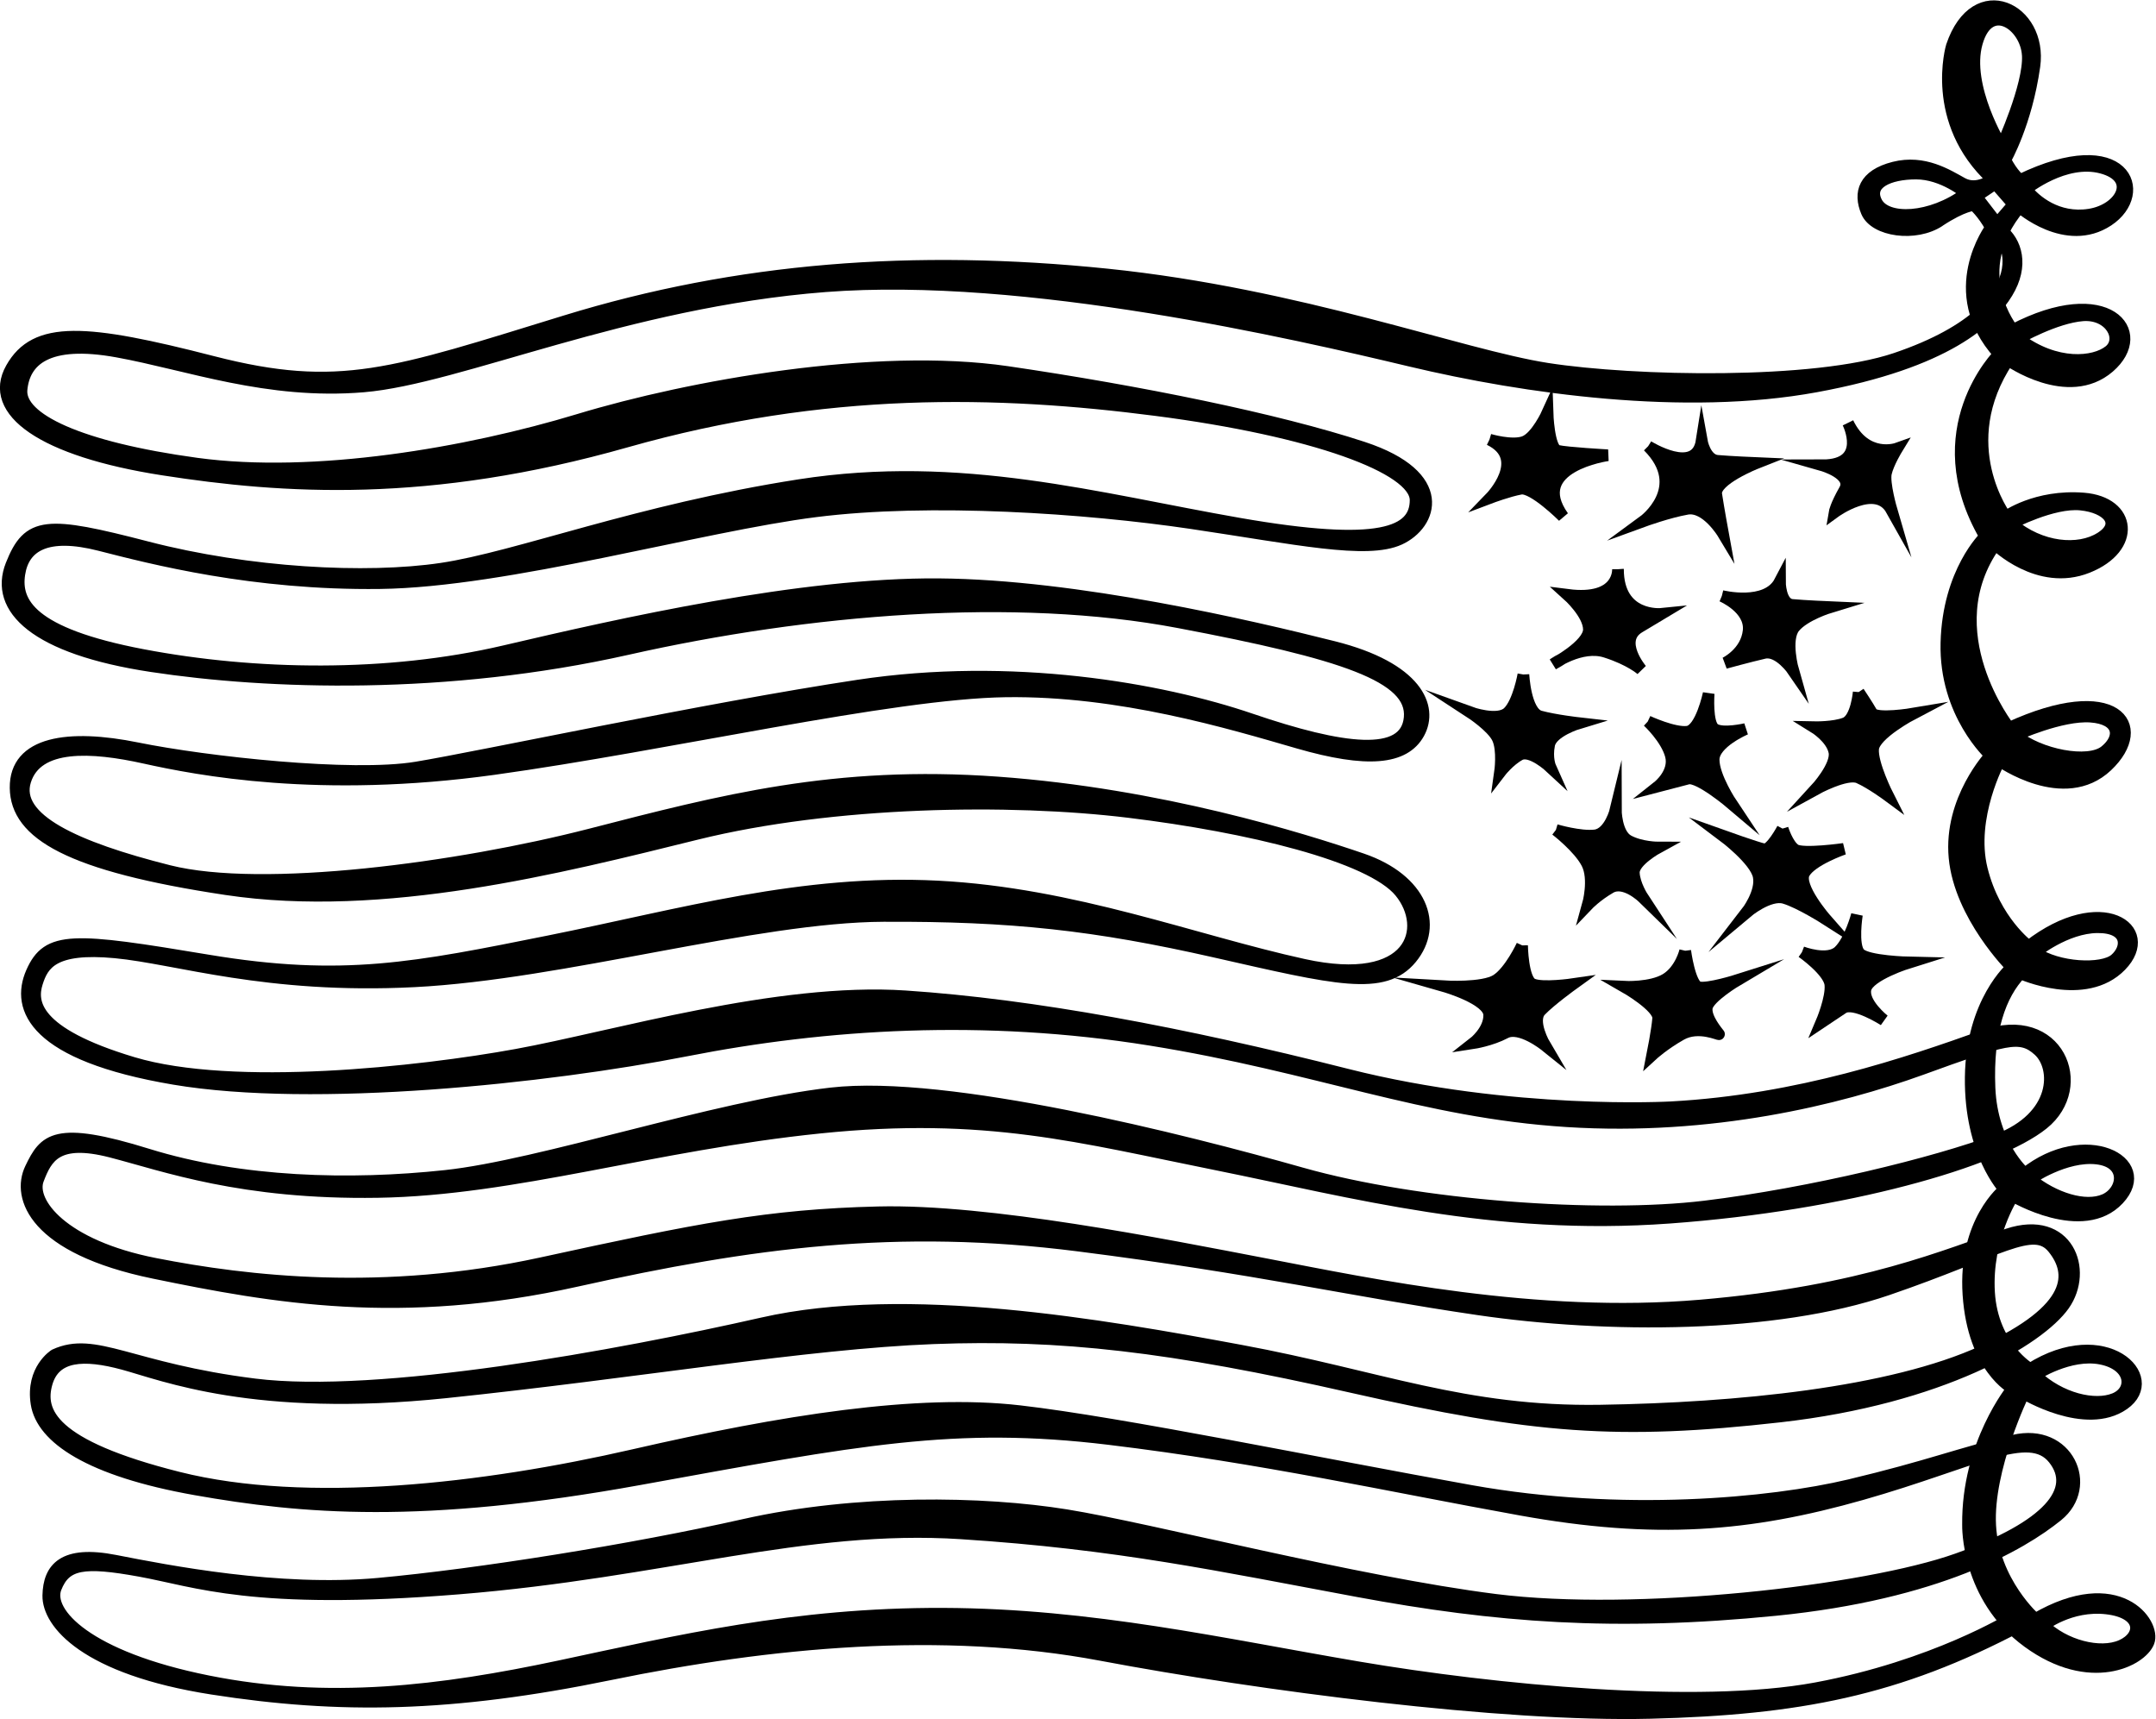 <?xml version="1.0" encoding="UTF-8" standalone="no"?>
<svg
   xmlns:dc="http://purl.org/dc/elements/1.1/"
   xmlns:cc="http://creativecommons.org/ns#"
   xmlns:rdf="http://www.w3.org/1999/02/22-rdf-syntax-ns#"
   xmlns:svg="http://www.w3.org/2000/svg"
   xmlns="http://www.w3.org/2000/svg"
   xmlns:sodipodi="http://sodipodi.sourceforge.net/DTD/sodipodi-0.dtd"
   xmlns:inkscape="http://www.inkscape.org/namespaces/inkscape"
   version="1.1"
   id="svg2"
   xml:space="preserve"
   width="98.439"
   height="78.477"
   viewBox="0 0 98.439 78.477"
   sodipodi:docname="vectorian191.pdf"><defs
     id="defs6" /><sodipodi:namedview
     pagecolor="#ffffff"
     bordercolor="#666666"
     borderopacity="1"
     objecttolerance="10"
     gridtolerance="10"
     guidetolerance="10"
     inkscape:pageopacity="0"
     inkscape:pageshadow="2"
     inkscape:window-width="640"
     inkscape:window-height="480"
     id="namedview4" /><g
     id="g10"
     inkscape:groupmode="layer"
     inkscape:label="vectorian191"
     transform="matrix(1.333,0,0,-1.333,-0.584,78.367)"><g
       id="g12"
       transform="translate(72,-12.372)"><g
         id="g14"
         transform="translate(-71.364,12.489)"><g
           id="g16"><g
             id="g18"><path
               d="M 69.783,3.028 C 70.494,2.318 71.733,1.992 72.465,2.318 73.196,2.643 73.206,3.445 71.957,3.587 70.707,3.73 69.783,2.998 69.783,2.998 m 2.448,7.771 c 0.67,0.274 0.61,1.157 -0.467,1.371 -1.076,0.213 -2.255,-0.558 -2.255,-0.558 0.863,-0.824 2.051,-1.088 2.722,-0.813 m -0.346,6.815 c 0.66,0.285 0.823,1.29 -0.264,1.412 -1.087,0.122 -2.276,-0.701 -2.276,-0.701 0.813,-0.661 1.879,-0.995 2.54,-0.711 m 0.365,8.236 c 0.448,0.387 0.478,1.107 -0.609,1.098 -1.087,-0.01 -2.132,-0.863 -2.132,-0.863 0.761,-0.538 2.296,-0.62 2.742,-0.234 m -0.345,7.131 c 0.579,0.468 0.508,1.108 -0.498,1.178 -1.005,0.071 -2.57,-0.639 -2.57,-0.639 0.813,-0.671 2.489,-1.005 3.068,-0.539 M 71.754,40.255 c 0.752,0.477 0.254,1.047 -0.691,1.139 -0.945,0.092 -2.367,-0.651 -2.367,-0.651 0.995,-0.853 2.306,-0.965 3.057,-0.488 m 0.294,6.399 c 0.508,0.407 0.041,1.29 -0.904,1.22 -0.945,-0.072 -2.205,-0.792 -2.205,-0.792 1.29,-0.976 2.601,-0.833 3.108,-0.428 m -3.901,5.729 -0.649,-0.437 0.711,-0.923 0.559,0.649 z m 3.223,-1.06 c 1.097,0.169 1.688,1.266 0.421,1.604 -1.266,0.337 -2.588,-0.733 -2.588,-0.733 0.309,-0.393 1.069,-1.041 2.167,-0.871 m -4.22,0.731 c 0,0 -0.788,0.675 -1.717,0.675 -0.928,0 -1.688,-0.337 -1.35,-0.984 0.338,-0.647 1.857,-0.592 3.067,0.309 m 2.11,4.727 c -0.056,1.041 -1.322,1.913 -1.744,0.422 -0.422,-1.492 0.845,-3.544 0.845,-3.544 0,0 0.956,2.081 0.9,3.122 m -3.029,-5.677 c -0.818,-0.54 -2.208,-0.344 -2.487,0.31 -0.278,0.655 -0.098,1.26 0.933,1.522 1.031,0.261 1.833,-0.262 2.34,-0.54 0.506,-0.279 1.03,0.131 1.03,0.131 -2.16,1.995 -1.391,4.564 -1.391,4.564 0.818,2.421 3.109,1.277 2.83,-0.687 -0.278,-1.963 -0.997,-3.208 -0.997,-3.208 0.245,-0.49 0.507,-0.686 0.507,-0.686 3.584,1.735 4.451,-0.441 3.011,-1.391 -1.44,-0.948 -3.027,0.46 -3.027,0.46 -1.865,-2.227 -0.229,-4.205 -0.229,-4.205 3.223,1.685 4.696,-0.066 3.289,-1.277 -1.407,-1.21 -3.453,0.245 -3.453,0.245 -1.931,-2.895 -0.081,-5.364 -0.081,-5.364 0,0 1.031,0.751 2.667,0.622 1.636,-0.131 1.816,-1.686 0.131,-2.356 -1.685,-0.672 -3.158,0.784 -3.158,0.784 -2.128,-2.977 0.474,-6.281 0.474,-6.281 3.632,1.669 4.827,0.081 3.354,-1.309 -1.473,-1.391 -3.682,0.18 -3.682,0.18 0,0 -1.047,-1.93 -0.606,-3.714 0.443,-1.783 1.604,-2.634 1.604,-2.634 2.488,1.931 4.385,0.59 3.158,-0.67 -1.227,-1.26 -3.436,-0.262 -3.436,-0.262 -0.687,-0.721 -1.145,-1.964 -1.063,-3.927 0.083,-1.963 1.211,-2.928 1.211,-2.928 2.045,1.636 4.434,0.426 3.207,-0.883 -1.227,-1.309 -3.616,0.114 -3.616,0.114 0,0 -0.932,-1.439 -0.818,-3.304 0.114,-1.866 1.408,-2.618 1.408,-2.618 2.568,1.62 4.515,-0.294 3.206,-1.21 -1.309,-0.917 -3.425,0.372 -3.425,0.372 0,0 -1.258,-2.587 -1.149,-4.528 0.107,-1.94 1.544,-3.199 1.544,-3.199 2.84,1.654 4.134,-0.144 3.882,-0.79 -0.252,-0.646 -2.014,-1.546 -4.133,0 -2.121,1.545 -2.054,4.013 -2.054,4.013 -0.031,2.775 1.527,4.672 1.527,4.672 0,0 -1.341,0.694 -1.512,3.209 -0.169,2.514 1.234,3.609 1.234,3.609 0,0 -1.188,1.249 -1.156,3.839 0.03,2.592 1.403,3.763 1.403,3.763 0,0 -1.774,1.774 -1.958,3.763 -0.185,1.99 1.234,3.5 1.234,3.5 0,0 -1.574,1.419 -1.512,3.856 0.062,2.436 1.326,3.639 1.326,3.639 -2.128,3.656 0.477,6.246 0.477,6.246 -1.927,2.144 -0.277,4.334 -0.277,4.334 -0.292,0.524 -0.586,0.77 -0.586,0.77 0,0 -0.363,-0.005 -1.182,-0.544"
               style="fill:#000000;fill-opacity:1;fill-rule:nonzero;stroke:#000000;stroke-width:0.399;stroke-linecap:butt;stroke-linejoin:miter;stroke-miterlimit:10;stroke-dasharray:none;stroke-opacity:1"
               id="path20" /><path
               d="m 50.819,43.617 c 0,0 0.766,-0.229 1.186,-0.076 0.421,0.153 0.803,0.996 0.803,0.996 0,0 0.039,-1.223 0.344,-1.302 0.306,-0.075 1.722,-0.153 1.722,-0.153 0,0 -2.755,-0.382 -1.53,-2.103 0,0 -1.033,1.032 -1.454,0.956 -0.421,-0.076 -1.033,-0.307 -1.033,-0.307 0,0 1.301,1.34 -0.038,1.99"
               style="fill:#000000;fill-opacity:1;fill-rule:nonzero;stroke:#000000;stroke-width:0.399;stroke-linecap:butt;stroke-linejoin:miter;stroke-miterlimit:10;stroke-dasharray:none;stroke-opacity:1"
               id="path22" /><path
               d="m 56.253,43.389 c 0,0 1.645,-1.034 1.836,0.191 0,0 0.115,-0.65 0.536,-0.689 0.421,-0.038 1.34,-0.077 1.34,-0.077 0,0 -1.454,-0.573 -1.378,-1.07 0.076,-0.498 0.23,-1.339 0.23,-1.339 0,0 -0.574,0.956 -1.225,0.842 -0.65,-0.114 -1.492,-0.421 -1.492,-0.421 0,0 1.568,1.148 0.153,2.564"
               style="fill:#000000;fill-opacity:1;fill-rule:nonzero;stroke:#000000;stroke-width:0.399;stroke-linecap:butt;stroke-linejoin:miter;stroke-miterlimit:10;stroke-dasharray:none;stroke-opacity:1"
               id="path24" /><path
               d="m 63.1,44.191 c 0,0 0.727,-1.454 -0.88,-1.454 0,0 1.071,-0.305 0.765,-0.841 -0.306,-0.537 -0.344,-0.765 -0.344,-0.765 0,0 1.415,1.032 1.951,0.076 0,0 -0.268,0.919 -0.192,1.262 0.077,0.344 0.383,0.843 0.383,0.843 0,0 -1.071,-0.384 -1.684,0.879"
               style="fill:#000000;fill-opacity:1;fill-rule:nonzero;stroke:#000000;stroke-width:0.399;stroke-linecap:butt;stroke-linejoin:miter;stroke-miterlimit:10;stroke-dasharray:none;stroke-opacity:1"
               id="path26" /><path
               d="m 55.22,39.179 c 0,0 0.076,-1.109 -1.722,-0.879 0,0 0.727,-0.651 0.727,-1.186 0,-0.537 -1.224,-1.187 -1.224,-1.187 0,0 0.956,0.689 1.798,0.42 0.842,-0.267 1.225,-0.61 1.225,-0.61 0,0 -0.842,0.993 -0.076,1.453 l 0.766,0.459 c 0,0 -1.492,-0.153 -1.492,1.53"
               style="fill:#000000;fill-opacity:1;fill-rule:nonzero;stroke:#000000;stroke-width:0.399;stroke-linecap:butt;stroke-linejoin:miter;stroke-miterlimit:10;stroke-dasharray:none;stroke-opacity:1"
               id="path28" /><path
               d="m 58.778,38.261 c 0,0 1.53,-0.382 1.99,0.498 0,0 0,-0.766 0.42,-0.803 0.421,-0.039 1.301,-0.077 1.301,-0.077 0,0 -0.88,-0.267 -1.224,-0.688 -0.345,-0.422 -0.039,-1.492 -0.039,-1.492 0,0 -0.497,0.727 -0.995,0.612 -0.497,-0.114 -1.339,-0.344 -1.339,-0.344 0,0 0.727,0.346 0.805,1.109 0.076,0.766 -0.919,1.186 -0.919,1.186"
               style="fill:#000000;fill-opacity:1;fill-rule:nonzero;stroke:#000000;stroke-width:0.399;stroke-linecap:butt;stroke-linejoin:miter;stroke-miterlimit:10;stroke-dasharray:none;stroke-opacity:1"
               id="path30" /><path
               d="m 63.467,34.971 c 0,0 -0.077,-0.909 -0.463,-1.064 -0.386,-0.154 -1.065,-0.139 -1.065,-0.139 0,0 0.602,-0.37 0.695,-0.849 0.092,-0.478 -0.648,-1.281 -0.648,-1.281 0,0 1.065,0.587 1.481,0.402 0.417,-0.184 1.003,-0.617 1.003,-0.617 0,0 -0.555,1.095 -0.509,1.604 0.046,0.51 1.373,1.205 1.373,1.205 0,0 -1.281,-0.216 -1.419,0.031 -0.139,0.247 -0.448,0.709 -0.448,0.709"
               style="fill:#000000;fill-opacity:1;fill-rule:nonzero;stroke:#000000;stroke-width:0.399;stroke-linecap:butt;stroke-linejoin:miter;stroke-miterlimit:10;stroke-dasharray:none;stroke-opacity:1"
               id="path32" /><path
               d="m 60.859,30.295 c 0,0 -0.402,-0.756 -0.632,-0.71 -0.232,0.045 -1.405,0.463 -1.405,0.463 0,0 1.112,-0.833 1.219,-1.39 0.109,-0.555 -0.417,-1.234 -0.417,-1.234 0,0 0.772,0.649 1.297,0.495 0.525,-0.154 1.42,-0.726 1.42,-0.726 0,0 -0.988,1.126 -0.741,1.575 0.247,0.448 1.359,0.833 1.359,0.833 0,0 -1.404,-0.2 -1.667,-0.03 -0.262,0.169 -0.432,0.725 -0.432,0.725"
               style="fill:#000000;fill-opacity:1;fill-rule:nonzero;stroke:#000000;stroke-width:0.399;stroke-linecap:butt;stroke-linejoin:miter;stroke-miterlimit:10;stroke-dasharray:none;stroke-opacity:1"
               id="path34" /><path
               d="m 61.523,26.066 c 0,0 0.88,-0.339 1.266,0.03 0.386,0.37 0.617,1.25 0.617,1.25 0,0 -0.169,-1.05 0.093,-1.327 0.262,-0.278 1.698,-0.309 1.698,-0.309 0,0 -1.389,-0.432 -1.497,-0.911 -0.108,-0.48 0.633,-1.066 0.633,-1.066 0,0 -1.034,0.664 -1.404,0.417 -0.371,-0.246 -0.742,-0.494 -0.742,-0.494 0,0 0.355,0.833 0.309,1.297 -0.046,0.463 -0.972,1.112 -0.972,1.112"
               style="fill:#000000;fill-opacity:1;fill-rule:nonzero;stroke:#000000;stroke-width:0.399;stroke-linecap:butt;stroke-linejoin:miter;stroke-miterlimit:10;stroke-dasharray:none;stroke-opacity:1"
               id="path36" /><path
               d="m 57.525,26.112 c 0,0 0.154,-1.173 0.463,-1.25 0.308,-0.077 1.327,0.246 1.327,0.246 0,0 -0.988,-0.586 -1.05,-0.941 -0.062,-0.355 0.387,-0.865 0.417,-0.91 0.031,-0.046 -0.695,0.324 -1.297,-0.015 -0.602,-0.34 -0.987,-0.695 -0.987,-0.695 0,0 0.169,0.85 0.2,1.25 0.031,0.402 -1.158,1.081 -1.158,1.081 0,0 0.91,-0.046 1.42,0.262 0.509,0.309 0.664,0.973 0.664,0.973"
               style="fill:#000000;fill-opacity:1;fill-rule:nonzero;stroke:#000000;stroke-width:0.399;stroke-linecap:butt;stroke-linejoin:miter;stroke-miterlimit:10;stroke-dasharray:none;stroke-opacity:1"
               id="path38" /><path
               d="m 51.937,26.296 c 0,0 0.015,-1.173 0.355,-1.327 0.339,-0.154 1.389,0 1.389,0 0,0 -0.771,-0.555 -1.111,-0.91 -0.339,-0.356 0.154,-1.189 0.154,-1.189 0,0 -0.864,0.695 -1.358,0.432 -0.494,-0.262 -1.096,-0.354 -1.096,-0.354 0,0 0.556,0.431 0.54,0.972 -0.016,0.54 -1.528,0.973 -1.528,0.973 0,0 1.312,-0.077 1.775,0.216 0.463,0.294 0.88,1.188 0.88,1.188"
               style="fill:#000000;fill-opacity:1;fill-rule:nonzero;stroke:#000000;stroke-width:0.399;stroke-linecap:butt;stroke-linejoin:miter;stroke-miterlimit:10;stroke-dasharray:none;stroke-opacity:1"
               id="path40" /><path
               d="m 53.094,30.248 c 0,0 0.833,-0.247 1.343,-0.185 0.51,0.062 0.71,0.896 0.71,0.896 0,0 0,-0.85 0.433,-1.08 0.432,-0.232 1.018,-0.232 1.018,-0.232 0,0 -0.848,-0.462 -0.833,-0.864 0.015,-0.401 0.309,-0.85 0.309,-0.85 0,0 -0.633,0.618 -1.112,0.34 -0.478,-0.277 -0.772,-0.585 -0.772,-0.585 0,0 0.247,0.879 -0.031,1.418 -0.278,0.541 -1.065,1.143 -1.065,1.143"
               style="fill:#000000;fill-opacity:1;fill-rule:nonzero;stroke:#000000;stroke-width:0.399;stroke-linecap:butt;stroke-linejoin:miter;stroke-miterlimit:10;stroke-dasharray:none;stroke-opacity:1"
               id="path42" /><path
               d="m 51.983,35.574 c 0,0 0.062,-1.296 0.571,-1.436 0.51,-0.139 1.328,-0.231 1.328,-0.231 0,0 -0.926,-0.278 -1.018,-0.741 -0.093,-0.462 0.046,-0.772 0.046,-0.772 0,0 -0.68,0.633 -1.05,0.432 -0.371,-0.2 -0.679,-0.602 -0.679,-0.602 0,0 0.108,0.756 -0.078,1.158 -0.185,0.402 -0.942,0.895 -0.942,0.895 0,0 0.942,-0.34 1.297,0 0.355,0.339 0.524,1.296 0.524,1.296"
               style="fill:#000000;fill-opacity:1;fill-rule:nonzero;stroke:#000000;stroke-width:0.399;stroke-linecap:butt;stroke-linejoin:miter;stroke-miterlimit:10;stroke-dasharray:none;stroke-opacity:1"
               id="path44" /><path
               d="m 56.244,33.969 c 0,0 0.895,-0.417 1.359,-0.356 0.463,0.061 0.725,1.311 0.725,1.311 0,0 -0.077,-1.033 0.2,-1.218 0.278,-0.185 1.066,0 1.066,0 0,0 -1.096,-0.464 -1.096,-1.05 0,-0.587 0.618,-1.513 0.618,-1.513 0,0 -1.127,0.957 -1.497,0.865 -0.37,-0.094 -1.018,-0.264 -1.018,-0.264 0,0 0.586,0.464 0.432,1.05 -0.154,0.587 -0.787,1.173 -0.787,1.173"
               style="fill:#000000;fill-opacity:1;fill-rule:nonzero;stroke:#000000;stroke-width:0.399;stroke-linecap:butt;stroke-linejoin:miter;stroke-miterlimit:10;stroke-dasharray:none;stroke-opacity:1"
               id="path46" /><path
               d="m 68.164,50.65 c 0,0 0.551,-0.331 0.404,-1.212 -0.147,-0.88 -1.065,-2.109 -3.835,-3.046 -2.772,-0.936 -8.974,-0.808 -11.929,-0.348 -2.954,0.459 -8.478,2.55 -15.084,3.229 C 31.112,49.951 25.075,49.492 19.165,47.675 13.256,45.859 11.439,45.163 7.09,46.281 2.74,47.401 1.015,47.529 0.189,46.06 -0.636,44.592 1.254,43.234 5.383,42.592 c 4.129,-0.642 9.084,-0.973 15.875,0.956 6.789,1.925 12.736,1.78 18.131,1.081 5.395,-0.697 8.9,-1.981 8.9,-3.083 0,-1.101 -1.193,-1.652 -6.037,-0.808 -4.845,0.844 -9.525,2.184 -15.067,1.322 C 21.643,41.196 17.514,39.582 14.926,39.197 12.339,38.811 8.319,39.031 4.851,39.93 1.383,40.83 0.777,40.811 0.189,39.325 c -0.587,-1.486 0.807,-2.863 4.808,-3.468 4,-0.607 10.094,-0.807 16.297,0.587 6.202,1.395 13.268,1.982 18.883,0.917 5.616,-1.063 8.039,-1.853 7.909,-3.266 -0.128,-1.414 -2.311,-1.12 -5.432,-0.056 -3.119,1.064 -8.221,1.946 -13.451,1.156 C 23.974,34.406 16.284,32.754 14.064,32.388 11.843,32.02 6.851,32.571 4.502,33.048 2.153,33.526 0.318,33.269 0.336,31.69 0.355,30.112 2.171,29.028 7.549,28.22 c 5.377,-0.807 11.433,0.735 16.113,1.892 4.679,1.156 10.735,1.248 14.809,0.752 4.075,-0.495 8.277,-1.505 9.286,-2.735 1.01,-1.229 0.458,-3.322 -3.303,-2.496 -3.763,0.826 -7.873,2.442 -12.534,2.68 C 27.258,28.551 23.185,27.358 18.615,26.44 14.046,25.523 11.549,25.008 6.925,25.78 2.301,26.551 1.439,26.623 0.888,25.376 0.337,24.128 0.979,22.531 5.768,21.723 c 4.791,-0.807 12.773,0.038 17.545,0.973 4.771,0.936 10.185,1.283 15.893,0.366 5.707,-0.917 9.34,-2.477 14.276,-2.789 4.937,-0.312 9.286,0.753 12.131,1.78 2.845,1.029 3.377,1.23 4.02,0.643 0.642,-0.587 0.661,-2.276 -1.431,-3.065 -2.093,-0.79 -6.368,-1.836 -10.002,-2.277 -3.634,-0.44 -9.8,0 -13.819,1.138 -4.02,1.139 -12.13,3.194 -16.113,2.735 C 24.286,20.769 18.322,18.75 15.055,18.401 11.788,18.051 8.062,18.144 4.869,19.134 1.676,20.126 1.328,19.649 0.851,18.658 0.373,17.667 0.979,15.923 5.071,15.08 c 4.093,-0.844 8.461,-1.615 14.48,-0.275 6.019,1.339 10.974,1.999 17.177,1.211 6.203,-0.788 9.323,-1.542 13.709,-2.184 4.386,-0.643 10.167,-0.643 14.021,0.679 3.854,1.32 4.992,2.257 5.671,1.413 0.679,-0.844 0.753,-2.073 -2.404,-3.524 -3.158,-1.449 -8.442,-1.963 -13.103,-2.037 -4.662,-0.074 -7.579,1.175 -12.333,2.056 -4.753,0.88 -11.433,2.055 -16.37,0.936 -4.937,-1.12 -13.139,-2.625 -17.397,-2.093 -4.257,0.533 -5.45,1.652 -6.845,1.011 0,0 -0.807,-0.497 -0.624,-1.671 C 1.236,9.427 2.87,8.307 6.502,7.664 10.136,7.022 14.228,6.655 21.716,8.014 29.203,9.371 32.489,10.031 37.792,9.39 43.096,8.747 47.317,7.793 51.905,6.967 56.493,6.141 59.704,6.398 63.577,7.499 67.449,8.601 69.303,9.775 70.147,8.711 70.991,7.647 69.982,6.399 66.843,5.279 63.706,4.16 55.814,3.278 51.024,3.883 46.235,4.489 39.169,6.325 36.325,6.782 33.48,7.242 29.131,7.316 25.295,6.453 21.46,5.59 16.175,4.746 12.76,4.434 9.347,4.122 5.531,4.874 3.751,5.222 1.971,5.572 1.475,4.966 1.456,4.03 1.438,3.094 2.722,1.516 7.072,0.837 c 4.35,-0.679 8.185,-0.624 13.635,0.496 5.451,1.12 11.359,1.688 16.81,0.661 5.45,-1.027 13.746,-2.111 18.811,-1.984 5.065,0.129 8.46,0.772 12.662,2.993 l -0.293,0.238 c 0,0 -2.643,-1.634 -6.699,-2.387 C 57.943,0.103 50.969,0.782 46.325,1.572 41.683,2.36 37.205,3.388 32.103,3.407 27.001,3.425 23.019,2.47 18.964,1.608 14.907,0.746 11.054,0.267 6.925,1.095 2.796,1.921 1.383,3.443 1.713,4.287 c 0.33,0.844 0.953,0.936 2.881,0.587 1.927,-0.348 3.854,-1.174 10.901,-0.605 7.047,0.568 11.855,2.239 17.232,1.89 5.377,-0.348 8.846,-1.101 13.581,-1.981 4.735,-0.88 8.791,-1.193 14.315,-0.642 5.524,0.55 8.405,2.22 9.652,3.23 C 71.523,7.776 70.624,9.775 68.771,9.335 66.917,8.893 65.852,8.454 63.155,7.812 60.457,7.17 55.337,6.693 50.198,7.611 45.06,8.528 38.233,9.941 34.728,10.344 31.223,10.749 26.616,10.015 21.496,8.84 16.376,7.665 10.301,6.968 5.916,8.068 1.529,9.171 1.126,10.326 1.401,11.299 c 0.275,0.973 1.266,1.028 2.625,0.66 1.358,-0.367 4.496,-1.651 11.029,-0.972 6.534,0.679 12.37,1.688 16.718,1.854 4.35,0.165 8.093,-0.256 14.333,-1.671 6.239,-1.413 9.139,-1.632 14.663,-1.009 5.524,0.623 8.882,2.623 9.727,3.818 0.843,1.193 0.128,3.101 -1.927,2.421 C 66.514,15.722 63.65,14.437 58.034,13.961 52.419,13.484 46.803,14.677 43.17,15.375 39.536,16.071 33.664,17.246 29.883,17.155 26.103,17.063 23.735,16.586 18.34,15.411 12.944,14.236 8.282,14.768 5.108,15.392 1.933,16.016 0.814,17.503 1.107,18.273 c 0.293,0.771 0.642,1.431 2.496,0.956 1.853,-0.478 4.459,-1.451 9.139,-1.378 4.68,0.073 9.433,1.617 15.141,2.203 5.707,0.587 8.937,-0.329 13.599,-1.264 4.661,-0.939 9.469,-2.26 15.507,-1.82 6.039,0.441 11.195,1.928 12.792,3.213 1.597,1.284 0.514,3.927 -2.055,3.009 -2.569,-0.917 -6.313,-2.203 -10.681,-2.44 0,0 -5.45,-0.312 -11.103,1.119 C 40.288,23.303 35.205,24.257 30.819,24.551 26.432,24.846 20.817,23.156 17.495,22.551 14.173,21.945 7.787,21.247 4.356,22.275 0.924,23.303 0.869,24.367 1.07,25.01 c 0.202,0.642 0.551,1.247 2.68,1.046 2.129,-0.202 5.157,-1.248 10.241,-0.991 5.083,0.258 11.69,2.221 16.076,2.239 4.386,0.019 7.23,-0.293 11.359,-1.228 4.13,-0.937 5.78,-1.359 6.717,-0.221 0.936,1.138 0.349,2.697 -1.688,3.396 -2.037,0.696 -6.9,2.22 -12.479,2.624 C 28.397,32.278 24.506,31.251 20.01,30.094 15.514,28.938 8.797,28.039 5.585,28.846 c -3.212,0.809 -5.322,1.78 -4.918,3.084 0.404,1.302 2.276,1.192 4.093,0.788 1.817,-0.403 5.982,-1.21 11.947,-0.384 5.965,0.826 13.636,2.607 17.544,2.661 3.91,0.055 7.672,-1.083 10.02,-1.762 2.35,-0.679 3.634,-0.569 4.13,0.329 0.496,0.902 -0.073,2.24 -2.918,2.955 -2.845,0.716 -8.809,2.111 -13.525,2.148 C 27.24,38.703 21.074,37.307 17.074,36.371 13.072,35.436 8.54,35.51 4.686,36.243 0.832,36.977 0.318,38.041 0.465,39.014 c 0.147,0.973 0.953,1.45 2.753,0.991 1.798,-0.459 5.248,-1.358 9.598,-1.303 4.349,0.055 10.993,1.964 14.92,2.459 3.927,0.497 9.267,0.128 12.865,-0.403 3.596,-0.533 6.019,-1.065 7.138,-0.551 1.119,0.515 1.708,2.167 -1.247,3.14 -2.955,0.971 -7.671,1.925 -12.186,2.587 -4.514,0.66 -10.864,-0.478 -14.681,-1.634 -3.817,-1.156 -9.047,-2.055 -13.085,-1.505 -4.037,0.551 -6.093,1.542 -6,2.533 0.092,0.99 0.862,1.743 3.285,1.302 2.423,-0.44 5.138,-1.467 8.424,-1.192 3.285,0.275 8.955,2.899 15.819,3.432 6.864,0.531 16.113,-1.617 20.041,-2.553 3.927,-0.936 9.396,-1.706 13.892,-0.88 4.496,0.825 5.983,2.275 6.551,3.211 0.569,0.936 0.312,1.742 -0.202,2.147 z"
               style="fill:#000000;fill-opacity:1;fill-rule:nonzero;stroke:#000000;stroke-width:0.399;stroke-linecap:butt;stroke-linejoin:miter;stroke-miterlimit:10;stroke-dasharray:none;stroke-opacity:1"
               id="path48" /></g></g></g></g></g></svg>
